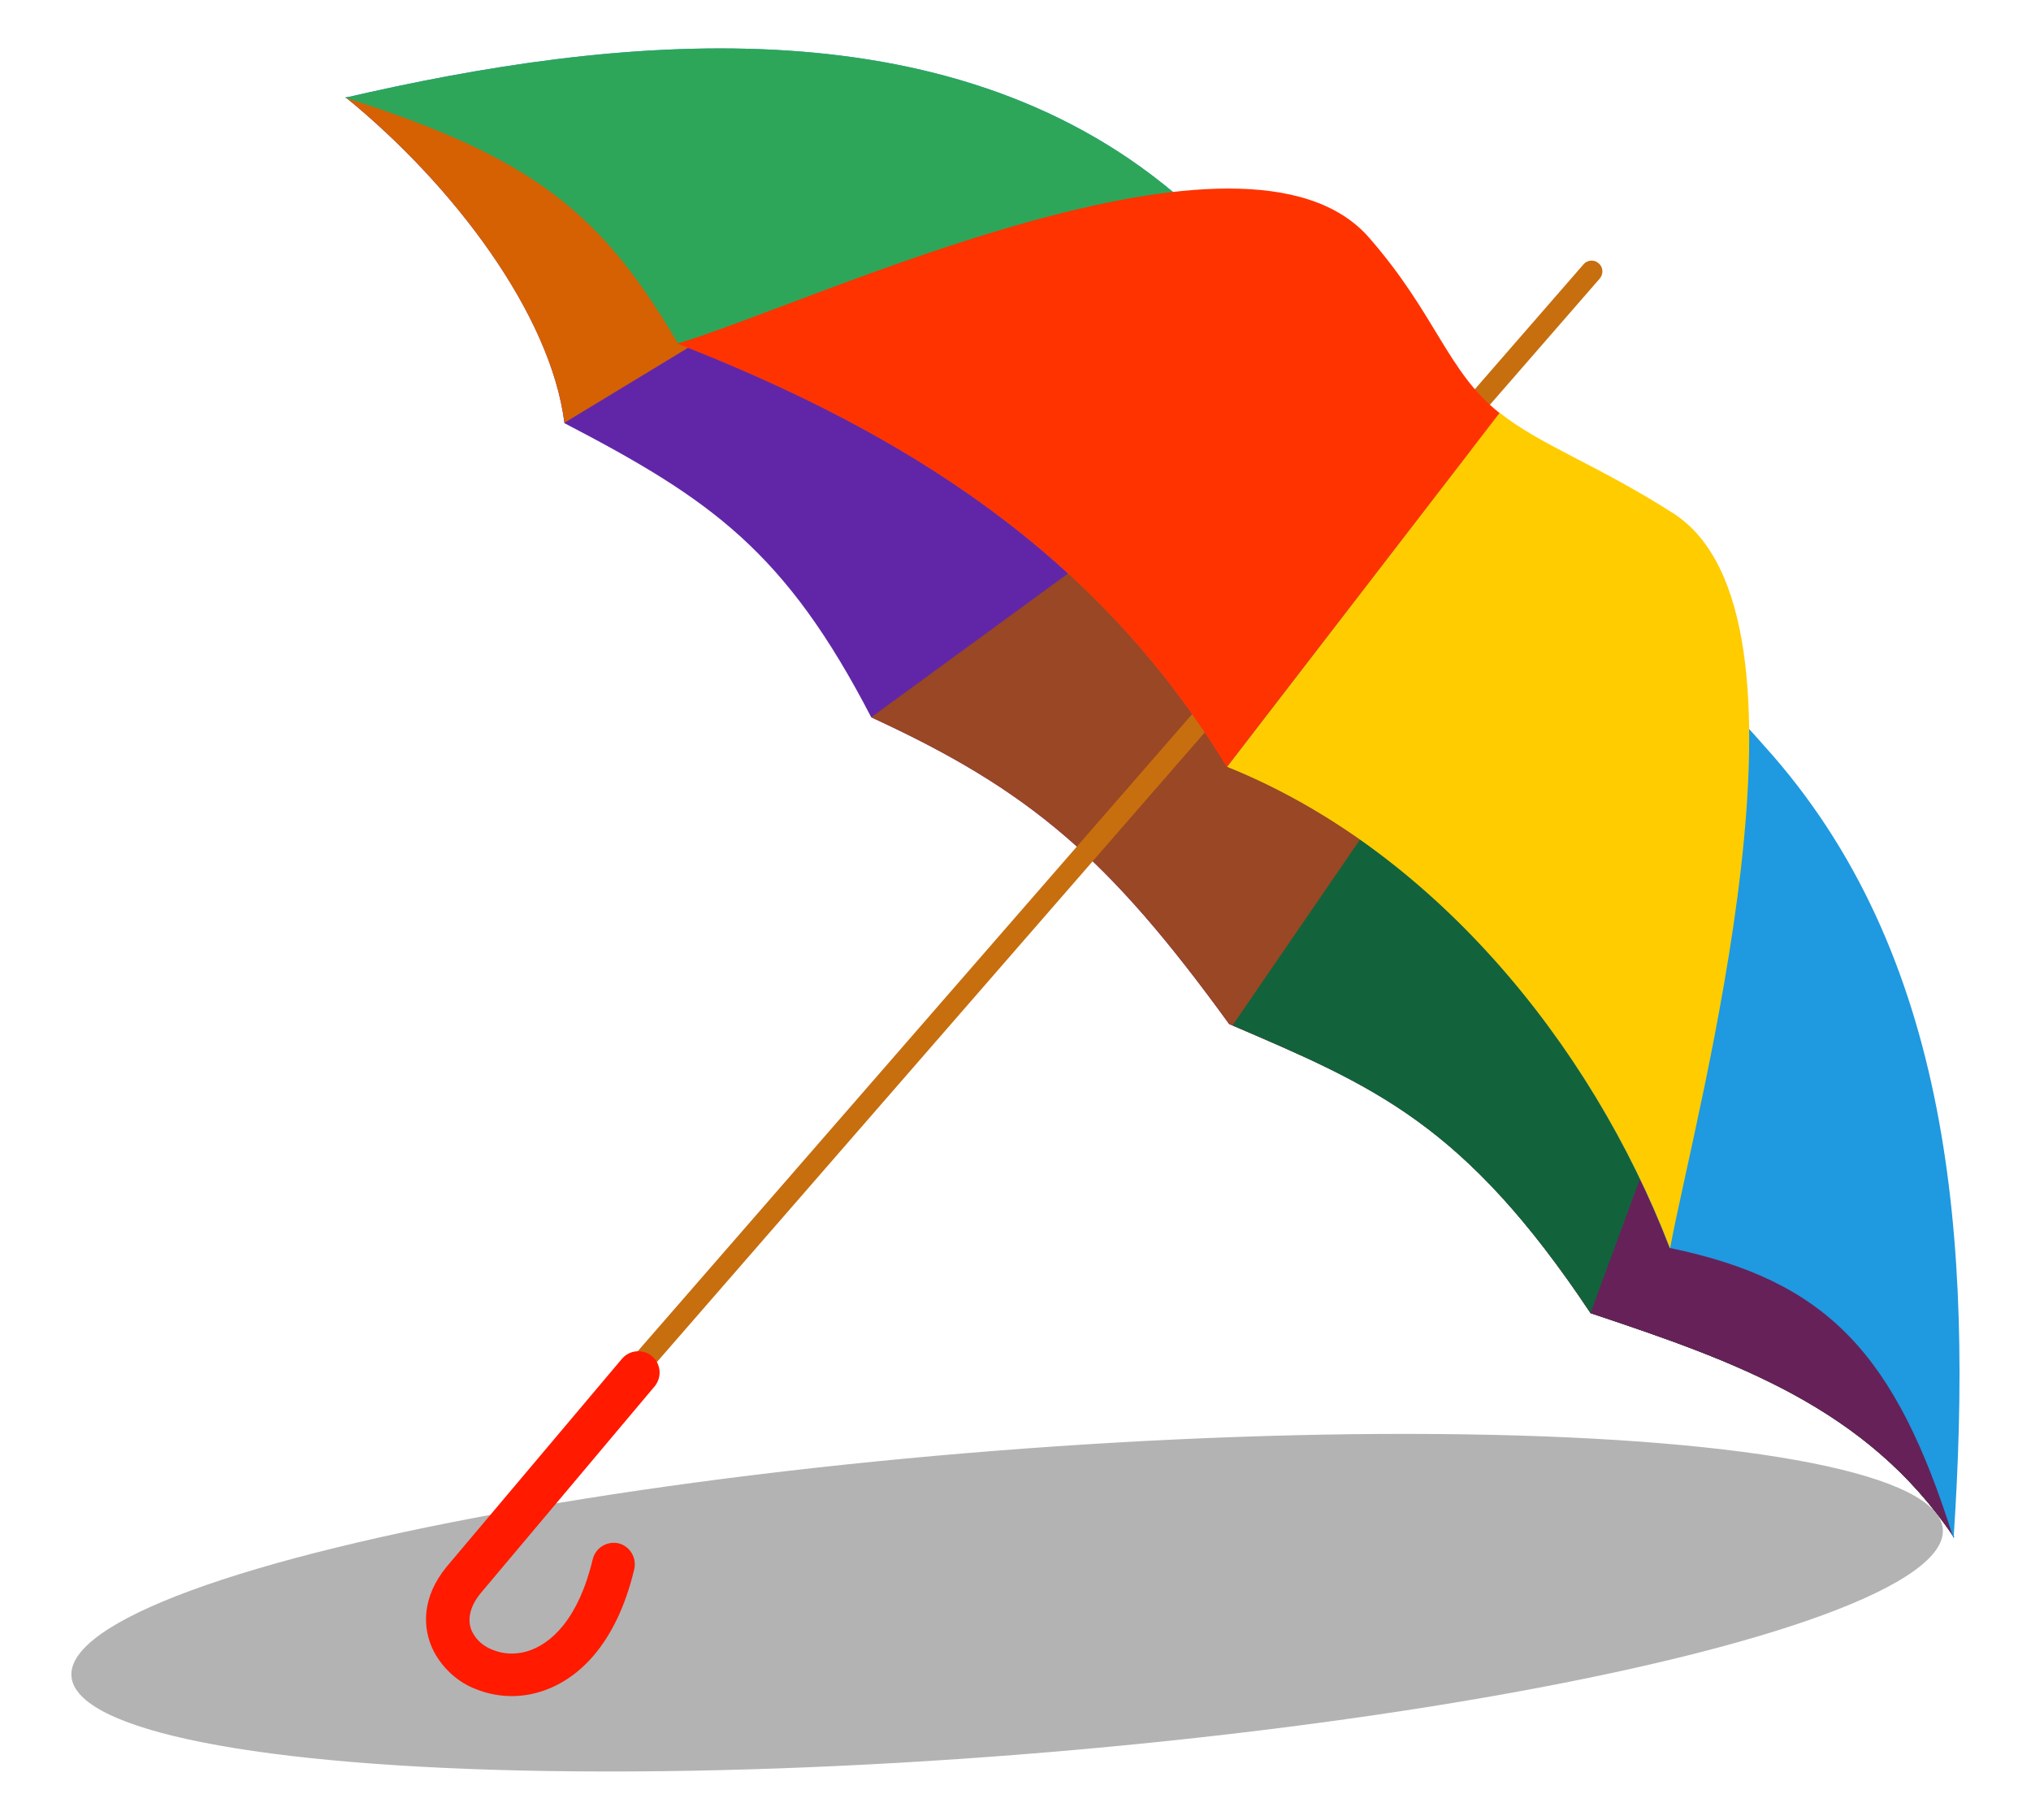 <?xml version="1.0" encoding="utf-8"?>
<!-- Generator: Adobe Illustrator 25.2.3, SVG Export Plug-In . SVG Version: 6.00 Build 0)  -->
<svg version="1.1" id="Layer_1" xmlns="http://www.w3.org/2000/svg" xmlns:xlink="http://www.w3.org/1999/xlink" x="0px" y="0px"
	 viewBox="0 0 480 430" style="enable-background:new 0 0 480 430;" xml:space="preserve">
<style type="text/css">
	.st0{opacity:0.3;enable-background:new    ;}
	.st1{fill-rule:evenodd;clip-rule:evenodd;fill:#6126A8;}
	.st2{fill-rule:evenodd;clip-rule:evenodd;fill:#994724;}
	.st3{fill-rule:evenodd;clip-rule:evenodd;fill:#12633B;}
	.st4{fill-rule:evenodd;clip-rule:evenodd;fill:#662159;}
	.st5{fill:#C76E0F;}
	.st6{fill-rule:evenodd;clip-rule:evenodd;fill:#1F99E0;}
	.st7{fill:#FF1A00;}
	.st8{fill-rule:evenodd;clip-rule:evenodd;fill:#FFCC00;}
	.st9{fill-rule:evenodd;clip-rule:evenodd;fill:#D66103;}
	.st10{fill-rule:evenodd;clip-rule:evenodd;fill:#2EA659;}
	.st11{fill-rule:evenodd;clip-rule:evenodd;fill:#FF3300;}
</style>
<ellipse transform="matrix(0.997 -7.845911e-02 7.845911e-02 0.997 -28.977 19.838)" class="st0" cx="238" cy="378.7" rx="221.8" ry="36"/>
<path class="st1" d="M461.8,363.3c-20.7-30.8-51.8-41.6-85.9-53c-30-45.1-51.3-53.7-85.4-68.3c-28.5-39.3-47-55.2-84.6-72.5
	C185.6,130.3,168,118,133.4,100c-3.2-25.8-26.3-56.3-51.7-77c46.5,0.3,73.8,0.9,118.6,12.6L447.9,266
	C458,301.2,457.1,327.2,461.8,363.3"/>
<path class="st2" d="M461.8,363.3c-20.7-30.8-51.8-41.6-85.9-53c-30-45.1-51.3-53.7-85.4-68.3c-28.5-39.3-47-55.2-84.6-72.5l0,0
	l77.5-56.6L447.9,266C458,301.2,457.1,327.2,461.8,363.3"/>
<path class="st3" d="M461.8,363.3c-20.7-30.8-51.8-41.6-85.9-53c-29.8-44.7-51-53.5-84.6-68l51.1-74.5L447.9,266
	C458,301.2,457.1,327.2,461.8,363.3"/>
<path class="st4" d="M461.8,363.3c-20.7-30.8-51.8-41.6-85.9-53l30.5-82.9l41.5,38.6C458,301.2,457.1,327.2,461.8,363.3"/>
<path class="st5" d="M378.1,65.8c0.9-1.1,0.8-2.7-0.3-3.6c-1-0.9-2.6-0.8-3.5,0.2L105.9,370.8c-1,1-1,2.6,0,3.6c1,1,2.6,1,3.6,0
	c0.1-0.1,0.1-0.1,0.2-0.2L378.1,65.8z"/>
<path class="st6" d="M461.7,363.6c-13.7-43.8-29.9-61-67.1-68.7c-18.9-49.2-56.7-94.6-104.7-113.8c-30.7-50.5-76.1-79-129.8-100
	c-17.9-30.4-33.7-43.8-78.6-58C145.4,8.3,223.4,0.2,277.5,45.6c24.8,14,119,107.1,139.4,130.6C461.2,225.1,466.4,293.2,461.7,363.6"
	/>
<path class="st7" d="M154.8,327.5c1.7-2.2,1.4-5.3-0.8-7.1c-2.2-1.7-5.3-1.4-7.1,0.8l-41.4,49.1c-5.7,7-5.9,14.3-2.9,20.1
	c2.2,4,5.7,7.2,10,8.8c4.5,1.8,9.6,2.1,14.3,0.8c9.3-2.5,18.7-11.1,23-29.2c0.6-2.7-1-5.4-3.7-6.1c-2.7-0.6-5.4,1-6.1,3.7l0,0
	c-3.3,13.9-9.7,20.2-15.8,21.9c-2.6,0.7-5.3,0.6-7.8-0.4c-2.1-0.8-3.8-2.2-4.8-4.1c-1.3-2.4-1-5.7,1.8-9.2L154.8,327.5z"/>
<path class="st8" d="M394.7,295C375.8,245.9,338,200.5,290,181.2l64.4-83.7l0.1,0.1c9.6,7.6,23.1,12.3,40.8,23.6
	C433.3,145.2,400.6,263,394.7,295"/>
<path class="st9" d="M133.4,99.9C130.1,74.1,107,43.6,81.7,23c46.5,0.3,73.8,0.9,118.6,12.6L215.7,50L133.4,99.9z"/>
<path class="st10" d="M283.3,170.8c-30.5-44.1-73.3-70.2-123.1-89.7c-17.9-30.4-33.7-43.8-78.6-58C145.4,8.3,223.4,0.2,277.5,45.6
	c11.6,6.5,38.3,30.3,65.6,56.2L283.3,170.8z"/>
<path class="st11" d="M290,181.2h-0.1c-30.7-50.5-76.1-79-129.8-100c32.5-9.8,134.3-58.6,163.5-25c15.8,18.1,18.5,31.7,30.8,41.4
	L290,181.2z"/>
</svg>
